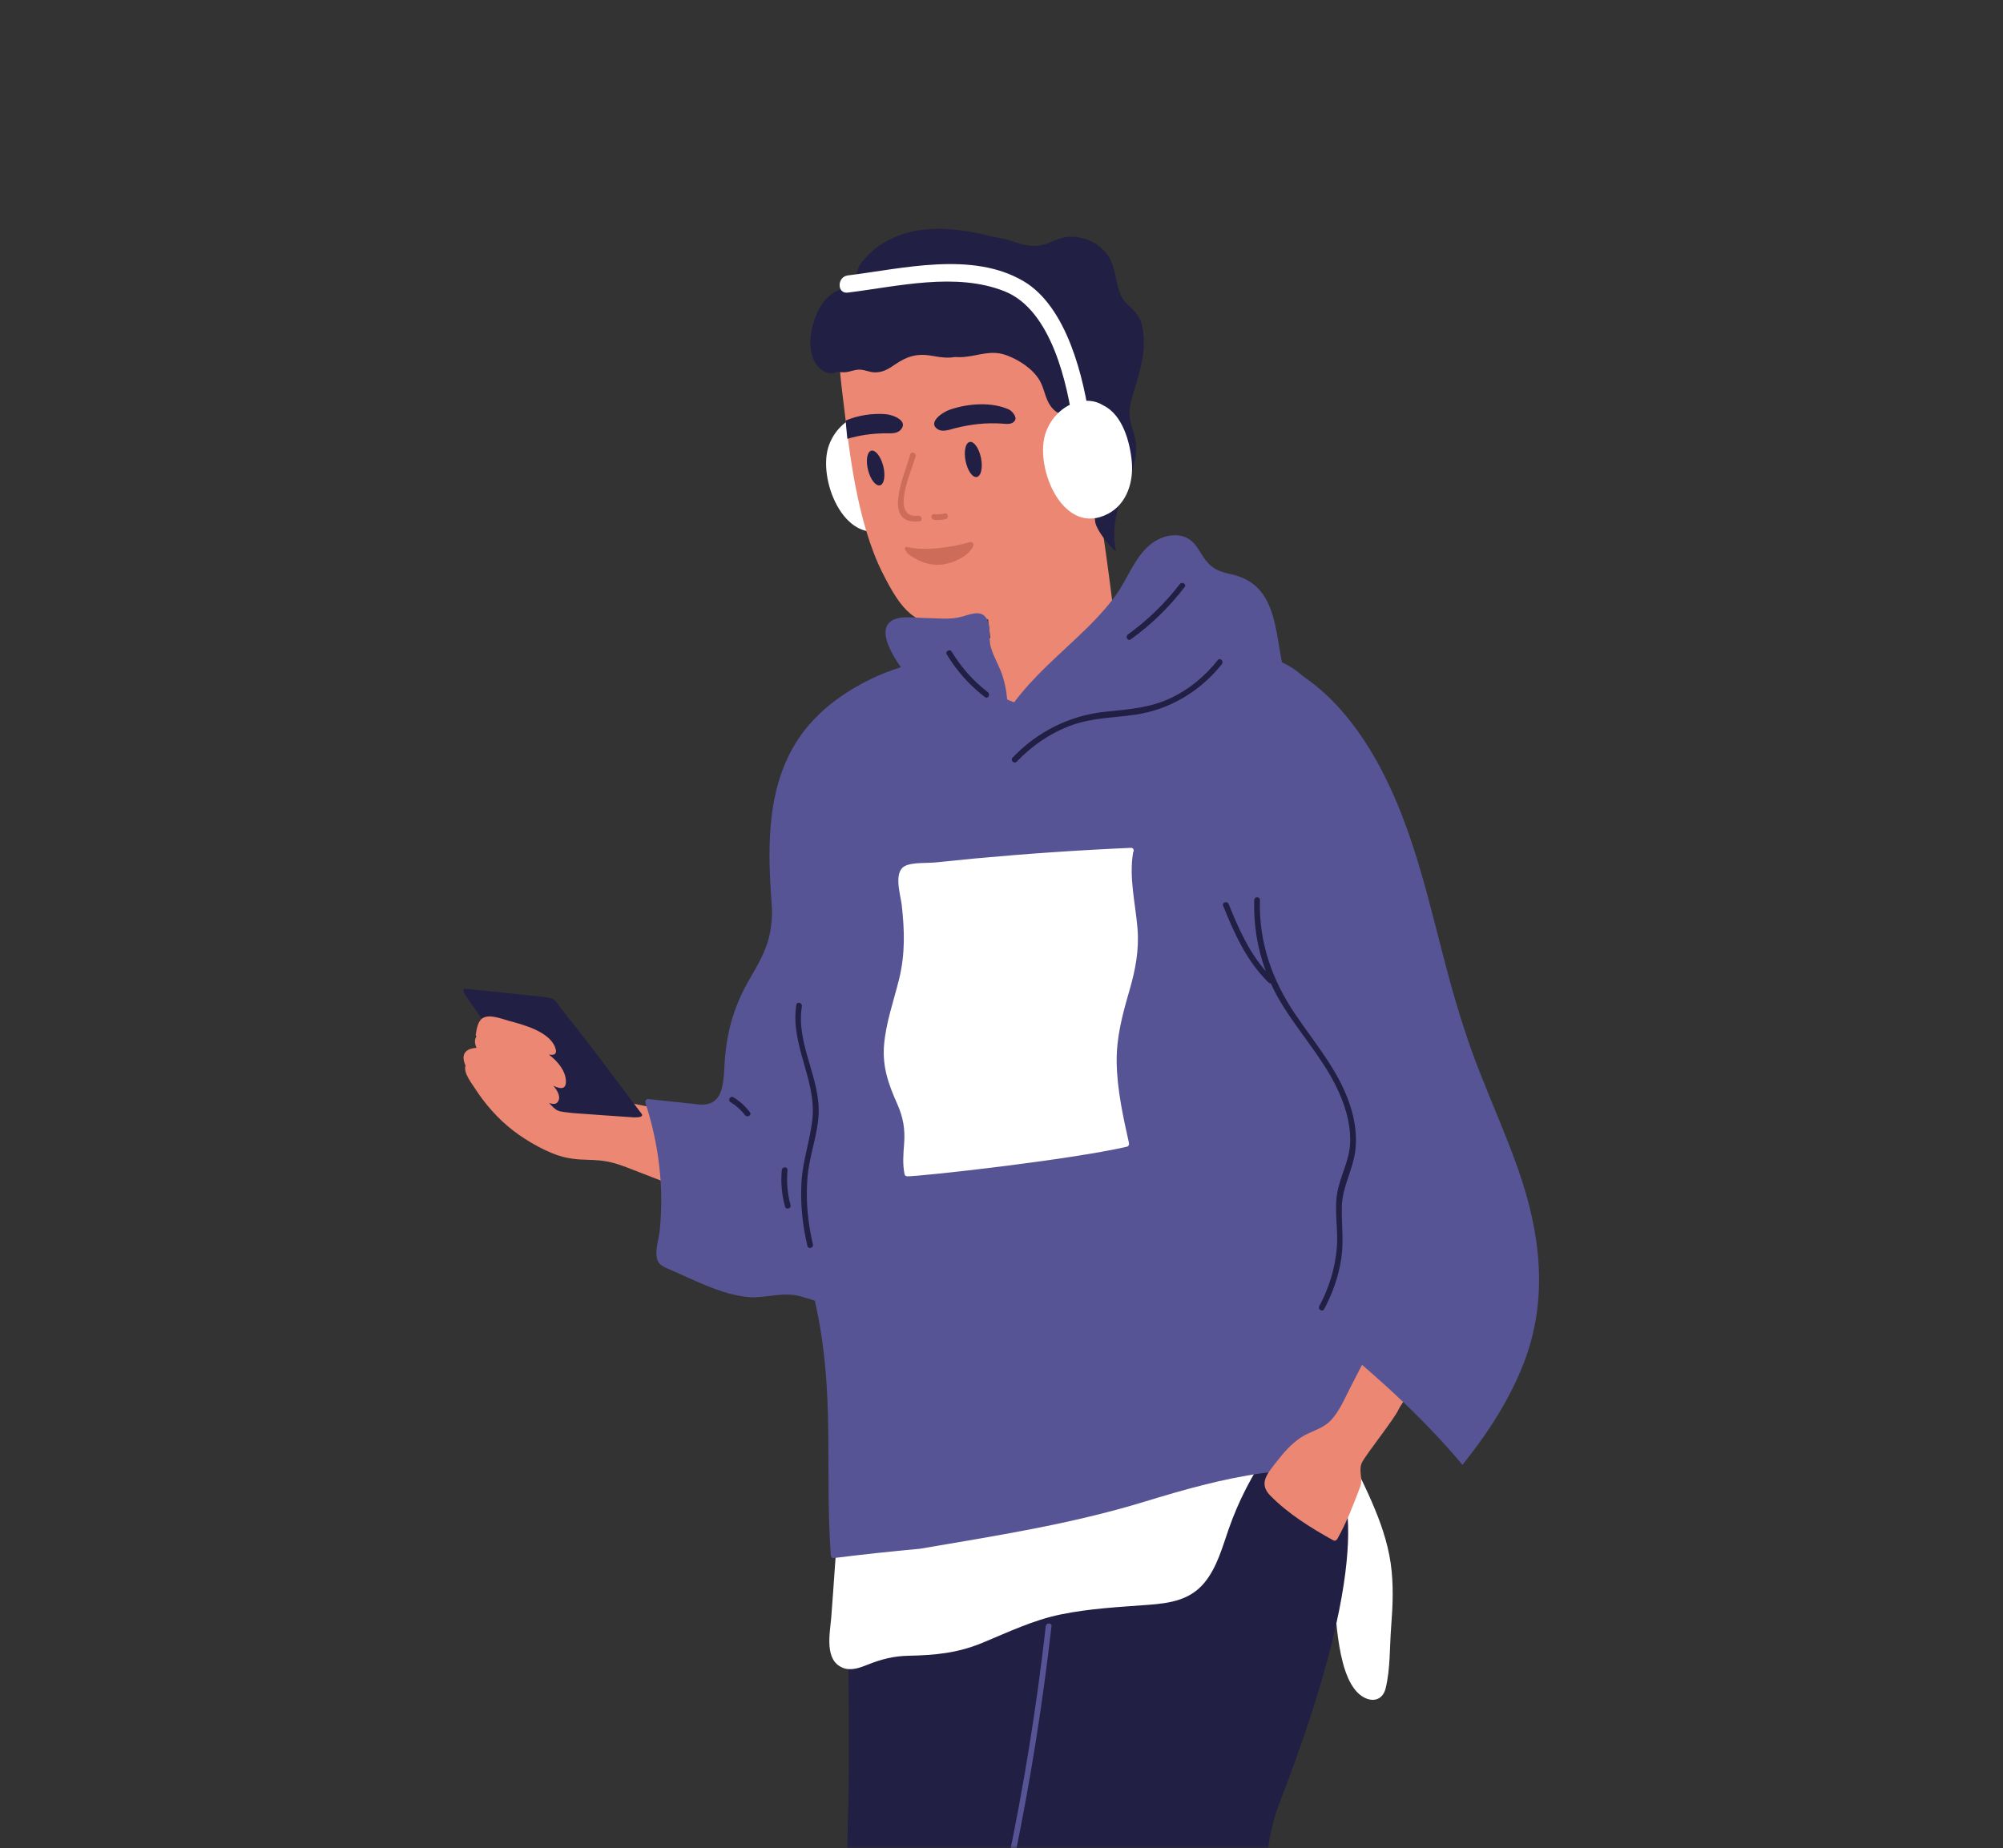 <svg width="350" height="323" viewBox="0 0 350 323" fill="none" xmlns="http://www.w3.org/2000/svg">
<rect x="0" y="0" width="350" height="323" fill="#333333" stroke="none"/>
<mask id="mask0" mask-type="alpha" maskUnits="userSpaceOnUse" x="0" y="0" width="350" height="323">
<rect width="350" height="323" rx="80" fill="#C4C4C4"/>
</mask>
<g mask="url(#mask0)">
<path d="M81.847 185.59C82.747 184.96 84.377 185.78 85.197 186.02C87.027 186.56 88.847 187.15 90.637 187.8C93.907 188.99 97.197 190.31 100.227 192.05C102.747 193.5 105.117 195.3 106.907 197.62C108.187 199.27 109.777 204.09 109.167 203.87C104.387 202.12 102.627 203.11 98.887 202.31C95.927 201.68 92.137 199.49 89.687 197.61C87.027 195.56 84.727 192.94 82.917 190.11C82.267 189.11 80.307 186.67 81.847 185.59Z" fill="#EB8773"/>
<path d="M228.657 259.86C229.517 256.93 231.577 254.56 234.067 252.88C234.017 252.77 233.967 252.66 233.917 252.55C233.647 251.97 234.507 251.46 234.777 252.05C237.897 258.81 241.927 265.75 243.007 273.22C243.537 276.91 243.377 280.64 243.087 284.34C242.817 287.8 242.957 291.72 242.117 295.09C241.717 296.71 240.447 297.47 238.847 296.89C236.417 296.01 235.207 292.79 234.627 290.52C232.727 283.18 233.827 275.5 230.287 268.53C228.827 265.66 227.707 263.1 228.657 259.86Z" fill="white"/>
<path d="M144.697 78.29C145.577 75.27 148.207 72.65 151.427 72.37C152.787 72.25 153.897 72.55 154.817 73.12C154.827 73.12 154.827 73.12 154.837 73.13C158.237 74.75 159.537 79.51 159.857 82.97C160.177 86.48 159.027 90.35 155.717 92.09C147.937 96.19 142.947 84.31 144.697 78.29Z" fill="white"/>
<path d="M103.787 192.27C103.887 191.96 104.137 191.85 104.387 191.87C104.527 191.74 104.727 191.65 104.967 191.71C117.997 194.61 131.197 196.21 144.287 198.75C149.847 199.83 155.797 201.01 161.047 203.2C163.187 204.09 164.007 205.82 165.197 207.73C167.047 210.7 168.897 213.67 170.747 216.64C170.877 216.85 170.807 217.23 170.607 217.38C168.207 219.1 165.577 219.48 162.667 219.49C159.117 219.51 155.507 219.39 151.977 218.98C144.757 218.15 138.107 215.11 131.397 212.5C123.787 209.55 116.177 206.61 108.577 203.66C106.557 202.88 103.547 202.3 102.587 200.06C101.567 197.66 103.087 194.53 103.787 192.27Z" fill="#EB8773"/>
<path d="M147.387 261.92C147.357 261.28 148.357 261.28 148.387 261.92C148.397 262.09 148.397 262.26 148.407 262.42C151.297 262.24 153.247 259.99 155.517 258.43C157.867 256.82 160.587 256.29 163.377 256.04C168.517 255.58 173.887 256.12 178.677 258.11C182.897 259.87 186.517 262.82 188.647 266.91C191.537 272.44 191.597 278.87 193.017 284.83C195.807 296.51 203.027 306.39 209.907 315.98C213.427 320.89 216.957 325.82 219.967 331.07C223.287 336.87 225.657 343.24 229.617 348.67C233.387 353.85 238.397 358.02 242.077 363.26C245.647 368.36 238.507 372.08 237.077 376.56C236.337 378.89 236.797 381.59 235.247 383.64C233.817 385.53 231.247 386.11 229.167 386.97C226.067 388.25 223.077 389.79 220.227 391.55C217.617 393.16 215.357 395.33 212.777 396.93C211.177 397.92 209.837 397.68 208.447 396.49C205.937 394.34 203.887 391.49 201.487 389.19C196.517 384.43 191.077 380.17 185.527 376.11C175.737 368.94 164.427 362.57 156.487 353.23C152.147 348.12 149.587 342.19 148.667 335.55C147.607 327.86 148.207 319.97 148.287 312.23C148.437 295.45 148.137 278.68 147.387 261.92Z" fill="#221F44"/>
<path d="M113.247 192.08C116.187 192.39 119.137 192.71 122.077 193.02C126.867 193.53 126.377 188.35 126.667 185.02C127.117 179.78 128.387 175.58 131.027 171.04C132.417 168.65 133.827 166.24 134.447 163.52C135.147 160.41 134.907 157.17 134.757 154.01C134.647 151.68 134.607 149.36 134.607 147.04C134.967 147 135.307 146.93 135.657 146.85C135.657 148.35 135.677 149.85 135.707 151.35C139.167 152.84 141.177 156.85 142.667 160.11C144.497 164.13 145.607 168.43 146.367 172.77C148.157 182.89 148.927 193.34 148.977 203.61C149.007 209.13 148.757 214.65 148.127 220.13C147.897 222.11 147.937 224.7 147.187 226.55C146.737 227.66 146.137 227.91 144.947 227.84C142.927 227.73 140.967 226.7 138.967 226.37C136.157 225.92 133.437 226.95 130.627 226.68C125.877 226.22 121.057 223.58 116.697 221.73C115.447 221.2 114.787 220.73 114.707 219.31C114.627 217.94 115.137 216.4 115.277 215.04C115.417 213.68 115.497 212.31 115.527 210.95C115.667 204.74 114.687 198.6 112.767 192.71C112.677 192.43 112.927 192.05 113.247 192.08Z" fill="#565494"/>
<path d="M186.897 117.65C182.637 118.83 178.217 119.3 173.847 118.99C173.047 110.84 172.047 102.73 170.807 94.68C170.427 92.22 171.737 89.95 172.657 87.52C173.317 85.78 174.607 84.69 175.837 83.77C179.967 80.7 183.487 77.42 186.347 72.25C185.657 70.95 184.897 69.71 184.017 68.55C183.677 68.1 184.247 67.45 184.587 67.89C188.547 73.1 190.507 80.11 191.767 87.27C193.307 95.97 194.297 104.89 195.467 113.7C192.807 115.52 190.017 116.79 186.897 117.65Z" fill="#EB8773"/>
<path d="M189.667 46.49C188.567 46.65 187.457 46.74 186.347 46.76C182.867 46.8 179.427 46.51 175.957 46.33C175.557 46.31 171.597 46.48 172.907 46.28C171.727 46.41 170.547 46.55 169.367 46.71C166.027 47.16 162.707 47.72 159.407 48.4C157.617 48.77 155.827 49.17 154.057 49.61C153.917 49.64 148.347 51.18 151.757 50.14C151.367 50.26 150.977 50.36 150.587 50.46C145.537 56.5 146.297 61.44 147.537 71.57C148.367 78.37 149.707 91.15 154.177 100.06C157.547 106.77 159.787 109.38 166.267 109.41C172.227 109.43 180.817 104.8 184.667 102.71C189.827 99.9 190.607 97.6 192.837 92.51C192.957 92.45 199.147 58.33 190.087 47C189.957 46.82 189.807 46.65 189.667 46.49Z" fill="#EB8773"/>
<path d="M154.337 81.46C154.757 83.13 154.497 84.64 153.767 84.82C153.027 85 152.097 83.8 151.677 82.13C151.257 80.46 151.517 78.95 152.247 78.77C152.977 78.59 153.917 79.79 154.337 81.46Z" fill="#221F44"/>
<path d="M171.417 80.03C171.757 81.72 171.437 83.21 170.687 83.36C169.937 83.51 169.067 82.26 168.727 80.57C168.387 78.88 168.707 77.39 169.457 77.24C170.187 77.09 171.067 78.34 171.417 80.03Z" fill="#221F44"/>
<path d="M170.097 95.35C169.337 97.25 166.397 98.53 164.327 98.69C161.137 98.94 158.657 96.79 158.557 96.67C158.167 96.17 158.057 96 158.157 95.74C158.247 95.51 158.387 95.58 158.727 95.65C161.807 96.3 166.217 95.7 169.537 94.73C169.887 94.63 170.217 95.05 170.097 95.35Z" fill="#CC6C59"/>
<path d="M177.377 73.43C176.877 74.32 175.777 74.07 174.897 74.02C172.157 73.86 169.637 74.16 166.957 74.82C166.077 75.04 164.817 75.56 163.947 75.07C161.977 73.95 164.557 72.1 165.897 71.63C169.197 70.46 173.377 70.23 176.317 71.58C176.847 71.82 177.697 72.85 177.377 73.43Z" fill="#221F44"/>
<path d="M154.797 72.39C152.517 72.2 149.947 72.57 147.767 73.5C147.837 74.32 147.917 75.17 147.997 76.04C148.017 76.24 148.047 76.47 148.067 76.69C150.177 76.07 152.247 75.78 154.477 75.73C155.327 75.71 156.607 75.89 157.297 75.2C158.897 73.62 156.127 72.5 154.797 72.39Z" fill="#221F44"/>
<path d="M159.037 79.43C158.247 82.68 153.837 91.81 160.667 91.12C161.307 91.06 161.097 90.08 160.457 90.14C155.317 90.66 159.427 82.05 159.987 79.74C160.147 79.12 159.197 78.81 159.037 79.43Z" fill="#CC6C59"/>
<path d="M165.057 89.74C164.457 89.89 163.877 89.92 163.267 89.85C162.627 89.77 162.567 90.77 163.207 90.85C163.897 90.93 164.587 90.89 165.267 90.72C165.887 90.57 165.687 89.59 165.057 89.74Z" fill="#CC6C59"/>
<path d="M161.977 222.93C164.527 222.15 167.237 221.81 169.897 221.98C171.527 222.09 173.167 222.18 174.807 222.23C175.157 222.23 175.757 222.23 176.197 222.22C178.997 222.15 181.797 222.03 184.587 221.79C189.667 221.35 194.667 220.53 199.647 219.48C201.627 219.06 203.607 218.63 205.577 218.2C206.047 218.1 206.347 218.04 206.517 218.02C207.157 217.82 207.787 217.58 208.397 217.38C210.287 216.76 212.067 215.8 213.927 215.16C214.197 214.95 214.477 214.72 214.757 214.5C214.967 213.83 215.217 213.08 215.267 212.85C215.477 211.88 215.657 210.9 215.877 209.93C217.187 204.07 219.097 198.36 220.827 192.62C220.007 195.36 221.287 190.08 221.417 189.04C221.707 186.84 221.857 184.62 222.087 182.41C222.637 177.23 223.717 171.76 226.167 167.14C227.407 164.8 228.967 162.8 230.757 161.17C231.807 151.5 232.377 143.63 232.047 140.18C231.697 136.5 231.157 132.83 230.387 129.18C229.777 126.29 229.257 123.13 227.597 120.49C224.437 115.49 216.647 113.97 210.947 112.81C195.687 109.73 164.867 115.28 164.347 115.42C164.337 115.42 164.327 115.42 164.317 115.43C155.067 117.92 144.717 121.38 141.137 130.05C139.257 134.59 139.557 139.67 140.267 144.53C141.207 151.06 159.087 214.58 161.977 222.93Z" fill="#EB8773"/>
<path d="M165.287 387.25C165.967 380.92 167.097 374.64 168.157 368.36C169.247 361.91 170.237 355.44 170.627 348.91C171.017 342.26 170.897 335.6 171.037 328.95C171.167 322.77 171.527 316.57 172.717 310.49C173.927 304.32 176.097 298.38 177.317 292.21C178.817 284.61 178.357 276.84 178.957 269.15C179.507 262.14 181.057 255.28 183.487 248.68C183.557 248.49 183.757 248.29 183.977 248.33C199.587 250.87 228.067 249.53 227.867 248.33C227.757 247.7 233.687 257.19 233.797 257.83C234.047 259.33 241.597 268.62 223.577 315.11C219.797 324.85 221.487 335.55 221.197 345.96C220.927 355.71 219.287 364.76 216.067 373.96C212.487 384.2 208.107 394.38 208.147 405.42C208.147 405.82 207.697 406 207.377 405.83C195.917 399.46 183.587 395.91 170.587 394.54C169.037 394.38 167.307 394.23 166.117 393.11C164.537 391.61 165.077 389.19 165.287 387.25Z" fill="#221F44"/>
<path d="M145.247 282.72C145.737 276.65 146.017 270.51 146.747 264.46C147.157 261.08 148.737 257.37 152.637 257.33C175.677 254.34 198.857 252.58 222.087 252.09C222.727 252.08 222.727 253.08 222.087 253.09C222.027 253.09 221.957 253.09 221.897 253.1C221.897 253.18 221.877 253.27 221.817 253.36C218.837 257.65 216.437 262.26 214.717 267.19C213.587 270.41 212.677 273.91 210.467 276.6C207.987 279.62 204.507 280.19 200.797 280.47C195.637 280.86 190.437 281.11 185.357 282.16C180.497 283.16 176.207 285.24 171.667 287.12C167.317 288.92 163.407 289.28 158.767 289.38C156.167 289.43 154.007 289.98 151.607 290.94C150.257 291.48 148.717 292.06 147.277 291.49C143.967 290.17 145.037 285.37 145.247 282.72Z" fill="white"/>
<path d="M135.317 163.48C134.707 156.71 134.047 149.79 134.797 143C135.417 137.42 137.137 132 140.647 127.56C143.957 123.38 148.477 120.32 153.297 118.15C159.917 115.18 176.077 111.64 191.877 111.38C207.497 111.12 220.377 112.88 226.377 117.13C231.227 120.56 234.107 128.13 237.097 133.24C240.147 138.45 242.247 143.93 242.717 150C243.757 163.43 238.447 176.36 237.507 189.64C236.997 196.82 237.507 204.02 238.907 211.08C240.147 217.33 241.927 223.59 241.907 230.01C241.897 233.29 241.357 236.53 240.097 239.57C238.697 242.95 236.477 245.95 235.207 249.4C234.267 251.94 233.947 254.59 233.777 257.25C229.397 256.99 225.037 256.85 220.567 257.47C213.527 258.45 206.747 260.39 199.967 262.46C187.037 266.41 173.977 268.41 160.747 270.68C155.717 271.14 150.687 271.68 145.667 272.31C145.387 272.34 145.187 272.05 145.167 271.81C144.127 256.56 145.847 243.99 142.747 229.03C141.377 222.43 139.717 215.91 140.777 209.14C141.327 205.62 142.317 202.17 142.537 198.6C142.777 194.64 138.427 188.08 137.837 184.17C136.807 177.3 135.937 170.4 135.317 163.48Z" fill="#565494"/>
<path d="M176.037 325.78C178.927 312.04 181.147 298.16 182.737 284.21C182.807 283.58 183.807 283.57 183.737 284.21C182.207 297.61 180.107 310.94 177.397 324.15C174.617 337.67 169.937 351.3 170.267 365.24C170.287 365.88 169.287 365.88 169.267 365.24C168.947 351.82 173.307 338.77 176.037 325.78Z" fill="#565494"/>
<path d="M223.117 255.41C224.297 253.89 225.597 252.4 227.197 251.31C228.817 250.2 230.917 249.81 232.347 248.44C234.017 246.83 235.067 244.18 236.137 242.14C237.267 240 240.737 233.24 241.757 231.04C242.027 230.46 250.157 236 250.197 236.87C250.257 237.95 244.837 245.3 244.407 246.29C243.707 247.91 238.837 254 238.027 255.54C237.287 256.93 238.227 258.41 237.667 259.89C236.467 263.03 235.327 266.06 233.657 269.01C233.527 269.24 233.217 269.34 232.977 269.21C229.127 267.08 225.037 264.54 221.937 261.36C219.837 259.2 221.537 257.46 223.117 255.41Z" fill="#EB8773"/>
<path d="M214.937 116.32C216.017 114.66 218.437 114.16 219.807 115.54C219.857 115.5 219.887 115.44 219.887 115.37C219.747 115.03 220.007 114.53 220.457 114.68C230.747 117.91 237.727 126.97 242.287 136.32C247.417 146.84 249.867 158.38 252.857 169.63C254.457 175.63 256.267 181.54 258.537 187.32C260.787 193.06 263.297 198.7 265.337 204.52C269.197 215.59 270.587 227.01 266.277 238.17C263.757 244.71 259.927 250.56 255.547 256.01C248.957 248.15 241.417 241.26 233.517 234.75C234.397 229.94 234.687 224.99 234.707 220.08C234.737 209.9 233.987 199.68 232.677 189.58C231.337 179.22 229.337 168.94 226.707 158.83C224.107 148.84 220.677 139.15 217.317 129.41C216.387 126.72 215.357 124.02 214.657 121.26C214.257 119.68 213.987 117.78 214.937 116.32Z" fill="#565494"/>
<path d="M171.567 112.74C171.567 112.53 171.637 112.33 171.807 112.2C174.327 110.36 177.577 110.52 180.347 110.36C184.437 108.99 188.907 109.42 193.047 109.68C193.357 109.7 193.507 110.04 193.527 110.38C194.137 110.38 194.747 110.39 195.347 110.4C192.777 117.14 188.237 121.93 182.837 123C176.867 124.19 171.717 121.06 169.157 113.29C169.957 113.1 170.757 112.92 171.567 112.74Z" fill="#EB8773"/>
<path d="M142.037 56.79C142.757 54.17 144.287 50.97 147.767 50.38C149.757 50.05 149.307 47.32 150.617 45.77C151.647 44.56 152.727 43.5 154.077 42.64C159.977 38.88 167.217 39.76 173.657 41.41C174.827 41.59 175.987 41.86 177.117 42.24C179.457 43.02 181.177 43.35 183.527 42.34C184.687 41.84 185.817 41.39 187.107 41.37C189.357 41.34 191.607 42.34 193.107 44.01C195.077 46.2 194.727 48.98 195.817 51.53C196.497 53.12 197.937 53.75 198.837 55.14C199.487 56.14 199.707 57.36 199.817 58.54C200.147 62.24 198.997 65.46 197.967 68.94C197.617 70.12 197.327 71.35 197.377 72.59C197.437 74.07 198.137 75.4 198.397 76.84C198.667 78.35 198.497 79.87 198.107 81.35C197.597 83.29 196.657 85.06 195.957 86.93C194.917 89.73 194.297 93.31 194.997 96.22C195.147 96.85 191.487 92.93 191.347 91.03C190.987 86.23 191.837 81.35 190.897 76.59C190.657 75.4 190.377 73.64 189.367 72.83C187.687 71.47 187.747 72.76 186.547 72.62C185.227 72.47 184.347 72.06 183.547 70.92C182.637 69.62 182.497 67.99 181.737 66.62C180.567 64.51 178.107 62.92 175.897 62.1C173.247 61.11 171.187 62.12 168.547 62.38C167.977 62.44 167.397 62.43 166.827 62.4C165.797 62.58 164.647 62.52 163.197 62.24C160.477 61.71 158.687 62.13 156.397 63.7C155.197 64.52 154.207 65.15 152.707 65.07C151.957 65.03 151.257 64.7 150.507 64.62C149.427 64.5 148.567 65.03 147.547 65.06C147.067 65.07 146.677 65.07 146.327 64.96C145.427 65.38 144.457 65.39 143.407 64.51C141.237 62.7 141.357 59.29 142.037 56.79Z" fill="#221F44"/>
<path d="M193.207 84.33C192.547 85.59 189.507 90.01 187.607 88.59C186.317 87.63 185.967 83.93 185.717 82.49C185.267 79.93 184.907 77.35 184.517 74.79C184.057 75.02 183.567 74.32 184.017 73.94C186.757 71.61 189.787 70.27 192.397 73.52C194.807 76.56 194.987 80.95 193.207 84.33Z" fill="#EB8773"/>
<path d="M188.627 75.16C188.987 74.63 188.097 74.17 187.737 74.7C186.707 76.22 185.467 78.13 185.927 80.07C186.017 80.45 186.117 80.81 186.427 81.08C186.567 81.21 186.847 81.24 186.977 81.37C187.097 81.4 187.217 81.44 187.337 81.47C188.907 83.16 188.967 84.42 187.537 85.26C187.047 85.66 187.587 86.51 188.087 86.1C189.377 85.04 190.777 83.51 189.607 81.82C189.027 80.99 188.257 81.05 187.557 80.5C185.787 79.12 187.757 76.45 188.627 75.16Z" fill="#CC6C59"/>
<path d="M142.277 146.99C142.457 146.37 143.417 146.64 143.237 147.26C141.707 152.56 141.217 157.99 141.737 163.47C141.797 164.11 140.797 164.11 140.737 163.47C140.217 157.89 140.727 152.37 142.277 146.99Z" fill="#565494"/>
<path d="M182.607 76C183.487 72.98 186.117 70.36 189.337 70.07C190.697 69.95 191.807 70.25 192.727 70.82C192.727 70.82 192.737 70.82 192.747 70.83C196.147 72.45 197.447 77.21 197.767 80.67C198.087 84.18 196.937 88.05 193.627 89.79C185.847 93.89 180.857 82.02 182.607 76Z" fill="white"/>
<path d="M148.137 48.14C157.737 46.95 169.827 43.87 178.797 49.11C186.457 53.58 189.397 66.04 190.507 74.11C190.767 76 187.877 76.81 187.617 74.91C186.547 67.07 183.717 54.18 175.557 50.92C167.057 47.52 156.877 50.06 148.137 51.14C146.227 51.38 146.247 48.38 148.137 48.14Z" fill="white"/>
<path d="M156.627 108.12C158.147 107.66 160.237 108.01 161.807 108.02C163.827 108.04 166.057 108.34 168.017 107.79C169.807 107.29 171.917 106.35 172.677 108.77C173.127 110.2 172.717 111.73 173.157 113.19C173.677 114.93 174.677 116.5 175.217 118.24C175.847 120.27 176.097 122.34 176.047 124.42C179.137 119.69 183.427 115.9 187.557 112.03C190.177 109.58 192.767 107.05 194.887 104.15C196.977 101.3 198.177 97.53 200.937 95.23C202.687 93.77 205.377 92.93 207.517 94.08C208.587 94.66 209.237 95.68 209.847 96.69C211.167 98.89 212.347 99.79 214.947 100.32C223.017 101.98 222.707 109.79 224.147 116.41C224.287 117.04 223.317 117.31 223.187 116.68C223.117 116.36 223.057 116.03 222.997 115.71C222.977 115.72 222.947 115.74 222.927 115.74C222.907 115.92 222.807 116.09 222.597 116.18C218.587 117.79 214.567 119.41 210.387 120.52C206.227 121.63 202.017 121.86 197.777 122.51C190.207 123.67 183.347 127.76 175.637 128.1C175.527 128.6 174.887 128.51 174.717 128.12C174.627 128.11 174.547 128.09 174.487 128.05C172.407 128.53 170.077 126.65 168.387 125.69C165.297 123.93 162.267 121.99 159.757 119.46C158.057 117.76 151.567 109.65 156.627 108.12Z" fill="#565494"/>
<path d="M154.477 182.64C154.807 178.7 156.157 174.97 157.097 171.16C158.187 166.74 158.067 162.65 157.567 158.17C157.367 156.38 156.047 152.42 158.137 151.35C159.437 150.68 162.087 150.88 163.547 150.72C165.817 150.48 168.077 150.26 170.347 150.04C179.417 149.2 188.507 148.58 197.617 148.18C198.087 148.16 198.207 148.68 197.997 148.98C197.257 153.43 198.387 157.76 198.757 162.19C199.077 165.97 198.417 169.45 197.367 173.07C196.157 177.26 195.047 181.29 195.127 185.71C195.207 190.47 196.247 195.16 197.277 199.79C197.337 200.05 197.207 200.34 196.927 200.41C186.807 202.74 161.037 205.59 158.537 205.59C158.327 205.59 158.097 205.44 158.057 205.22C157.707 203.46 157.837 201.77 157.977 200C158.187 197.38 157.837 195.29 156.767 192.9C155.247 189.5 154.167 186.44 154.477 182.64Z" fill="white"/>
<path d="M161.307 122.34C164.717 125.7 170.157 126.55 172.107 131.33C172.347 131.93 171.387 132.18 171.147 131.6C169.327 127.16 163.807 126.21 160.607 123.05C160.137 122.59 160.847 121.89 161.307 122.34Z" fill="#565494"/>
<path d="M81.317 172.81C85.417 173.21 89.127 173.6 95.167 174.27C97.237 174.5 97.017 175 98.157 176.42C103.087 182.54 107.377 188.39 112.117 194.67C112.277 194.88 112.407 195.36 110.647 195.28C110.427 195.27 100.147 194.55 99.937 194.52C97.207 194.17 97.477 194.42 95.637 192.44C91.027 187.5 84.827 179.17 81.077 173.57C80.917 173.32 80.987 172.78 81.317 172.81Z" fill="#221F44"/>
<path d="M83.267 183.13C82.947 182.43 82.867 181.68 83.257 181.14C83.167 181.06 83.107 180.94 83.137 180.78C83.287 179.88 83.467 178.55 84.287 177.98C85.477 177.14 87.707 178.09 88.907 178.41C91.367 179.06 95.887 180.26 96.967 182.96C97.507 184.3 96.787 184.47 95.907 184.31C97.467 185.49 98.827 187.14 98.887 188.94C98.937 190.52 97.817 190.31 96.697 189.76C97.527 190.74 98.077 191.86 97.407 192.66C96.957 193.2 96.077 192.81 95.557 192.65C93.067 191.9 90.667 191.07 88.127 190.47C85.507 189.84 82.237 188.72 81.217 185.92C80.477 183.92 81.747 183.22 83.267 183.13Z" fill="#EB8773"/>
<path d="M214.697 158.01C216.377 162.2 218.217 166.34 221.187 169.74C219.707 165.78 219.027 161.57 219.157 157.3C219.177 156.66 220.177 156.66 220.157 157.3C219.947 164.65 222.247 171.23 226.337 177.27C229.787 182.37 233.897 187.11 235.867 193.05C236.707 195.57 237.137 198.25 236.847 200.9C236.477 204.38 234.557 207.33 234.467 210.87C234.397 213.9 234.827 216.83 234.387 219.86C233.927 223.01 232.877 225.98 231.387 228.79C231.087 229.36 230.217 228.85 230.527 228.29C232.227 225.09 233.297 221.66 233.597 218.04C233.847 215 233.177 211.93 233.597 208.9C234.047 205.67 235.837 202.94 235.927 199.62C236.027 196.12 234.887 192.67 233.327 189.58C230.527 184.06 226.187 179.51 223.177 174.11C222.767 173.37 222.397 172.62 222.047 171.85C221.917 171.87 221.777 171.84 221.647 171.71C217.837 167.97 215.677 163.16 213.717 158.27C213.497 157.68 214.457 157.42 214.697 158.01Z" fill="#221F44"/>
<path d="M197.087 110.89C200.527 108.4 203.567 105.46 206.147 102.09C206.537 101.59 207.407 102.08 207.007 102.59C204.317 106.1 201.177 109.16 197.587 111.75C197.067 112.13 196.567 111.26 197.087 110.89Z" fill="#221F44"/>
<path d="M176.937 132.41C181.237 127.9 186.877 125.06 193.077 124.4C197.127 123.97 200.927 123.75 204.667 121.96C207.877 120.42 210.597 118.14 212.797 115.36C213.197 114.86 213.897 115.57 213.507 116.07C209.757 120.8 204.387 124.03 198.387 124.91C194.547 125.47 190.757 125.44 187.067 126.82C183.467 128.16 180.307 130.35 177.657 133.12C177.197 133.58 176.487 132.87 176.937 132.41Z" fill="#221F44"/>
<path d="M166.297 113.89C167.957 116.64 170.067 119.02 172.617 120.98C173.117 121.37 172.627 122.24 172.117 121.84C169.427 119.78 167.197 117.3 165.447 114.39C165.097 113.84 165.967 113.34 166.297 113.89Z" fill="#221F44"/>
<path d="M141.957 195.59C142.687 188.72 138.037 182.55 139.157 175.61C139.257 174.98 140.227 175.25 140.117 175.88C139.037 182.56 143.527 188.54 143.017 195.19C142.747 198.74 141.407 202.13 141.107 205.71C140.767 209.67 141.137 213.62 142.047 217.49C142.197 218.12 141.227 218.38 141.087 217.76C140.227 214.11 139.827 210.38 140.047 206.63C140.257 202.84 141.557 199.31 141.957 195.59Z" fill="#221F44"/>
<path d="M136.607 204.5C136.667 203.86 137.667 203.86 137.607 204.5C137.417 206.58 137.587 208.6 138.137 210.61C138.307 211.23 137.347 211.5 137.177 210.88C136.597 208.79 136.407 206.67 136.607 204.5Z" fill="#221F44"/>
<path d="M128.157 191.78C129.287 192.47 130.237 193.34 131.037 194.39C131.427 194.9 130.557 195.4 130.177 194.89C129.487 193.98 128.627 193.23 127.657 192.63C127.097 192.31 127.607 191.45 128.157 191.78Z" fill="#221F44"/>
</g>
</svg>
